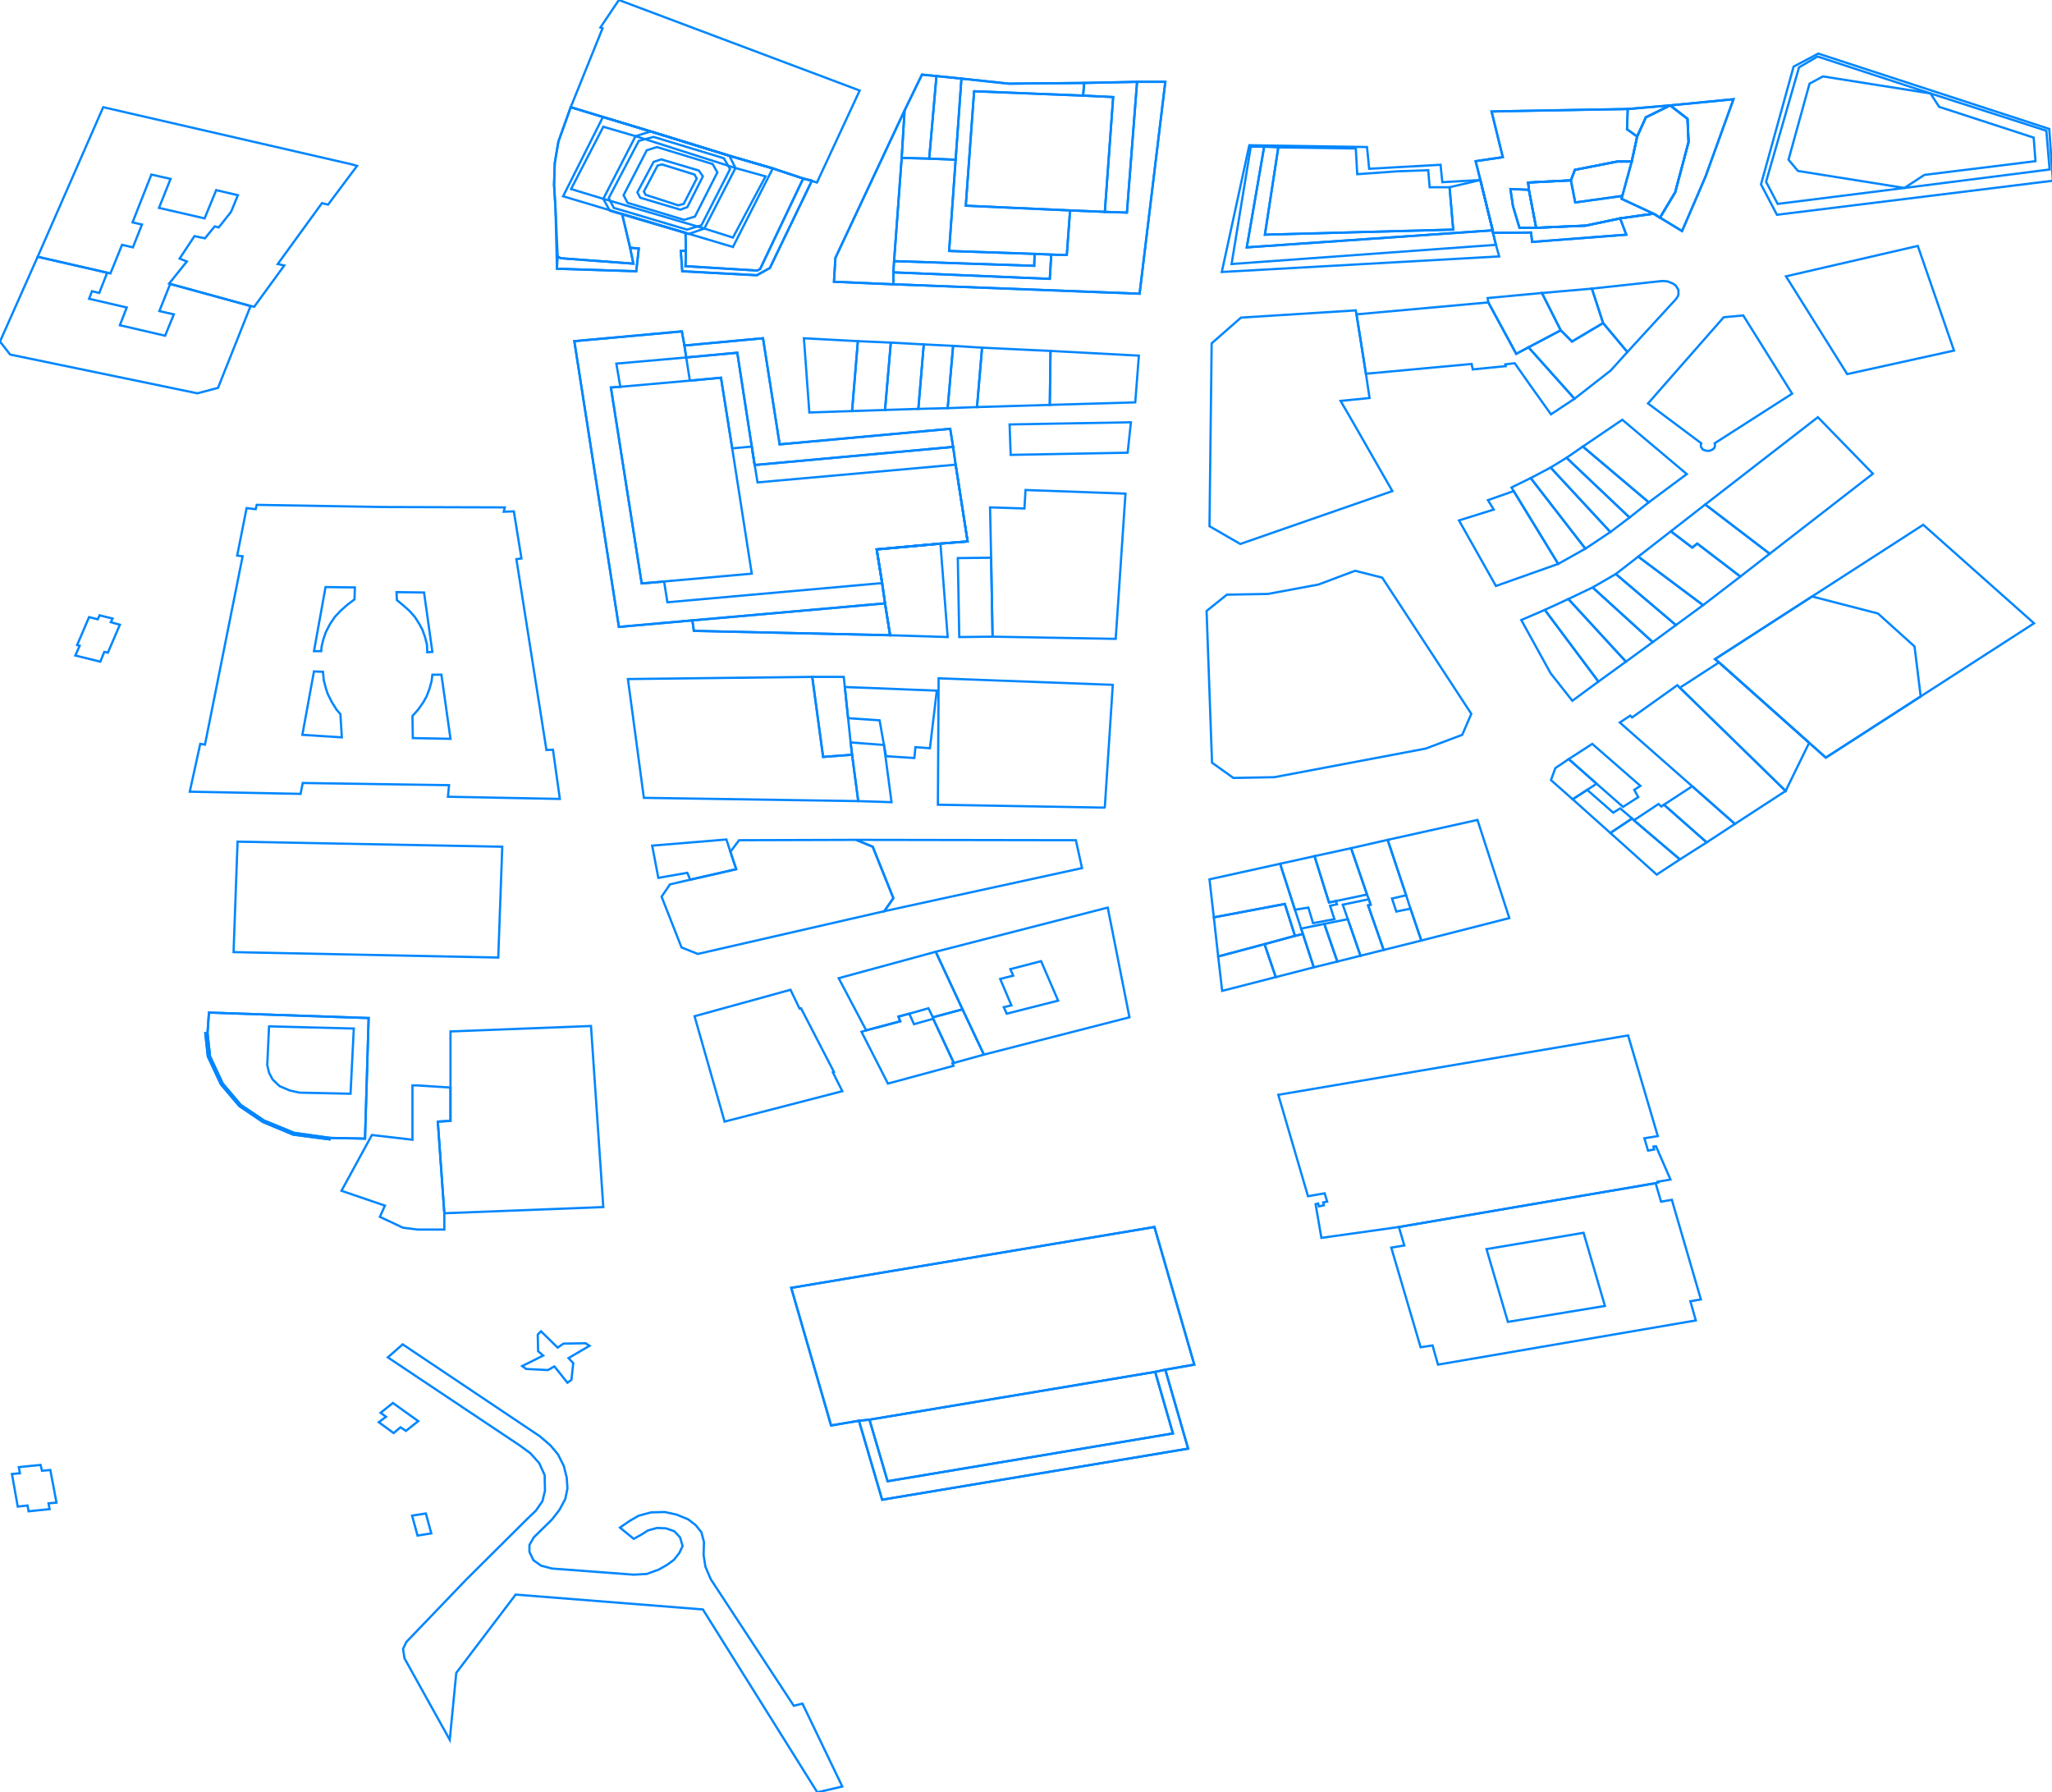 <?xml version="1.0" encoding="iso-8859-1" standalone="no"?>
<!DOCTYPE svg PUBLIC "-//W3C//DTD SVG 1.0//EN" "http://www.w3.org/TR/2001/REC-SVG-20010904/DTD/svg10.dtd">
<svg xmlns="http://www.w3.org/2000/svg" width="916" height="800">
<path style="fill:rgb(255, 0, 0);fill-opacity:0;fill-rule:evenodd;stroke:rgb(0, 134, 255);stroke-width:1;" d="M 84.704, 353.364 L 89.392, 332.027 L 91.493, 332.35 L 108.305, 248.293 L 105.88, 247.969 L 110.083, 226.793 L 114.124, 227.278 L 114.609, 225.338 L 171.509, 226.308 L 225.338, 226.47 L 224.854, 228.41 L 229.38, 228.248 L 232.774, 249.262 L 230.511, 249.586 L 243.928, 334.775 L 246.838, 334.613 L 249.909, 356.597 L 199.96, 355.627 L 200.445, 350.455 L 135.138, 349.485 L 134.169, 354.334 L 84.704, 353.364 z M 177.005, 264.296 L 177.167, 267.852 L 179.915, 270.115 L 182.825, 272.702 L 185.25, 275.45 L 187.189, 278.521 L 188.644, 281.269 L 189.776, 284.502 L 190.584, 287.735 L 190.746, 291.13 L 193.009, 290.968 L 189.291, 264.457 L 177.005, 264.296 z M 140.15, 290.645 L 143.383, 290.645 L 143.544, 288.705 L 144.352, 285.31 L 145.484, 282.077 L 147.424, 278.359 L 149.525, 275.288 L 152.112, 272.54 L 155.021, 269.954 L 158.254, 267.529 L 158.416, 262.194 L 145.322, 262.033 L 140.15, 290.645 z M 184.118, 319.58 L 184.28, 329.44 L 201.091, 329.764 L 197.05, 301.152 L 193.009, 301.152 L 192.685, 303.9 L 191.715, 307.456 L 190.422, 310.851 L 188.967, 313.437 L 186.704, 316.67 L 184.118, 319.58 z M 134.977, 327.985 L 152.596, 329.117 L 151.95, 318.771 L 150.172, 316.67 L 148.07, 313.275 L 146.292, 309.719 L 145.484, 307.294 L 144.514, 303.576 L 144.191, 299.859 L 140.15, 299.697 L 134.977, 327.985 z "/>
<path style="fill:rgb(0, 255, 0);fill-opacity:0;fill-rule:evenodd;stroke:rgb(0, 134, 255);stroke-width:1;" d="M 256.375, 152.273 L 304.385, 147.909 L 305.516, 154.213 L 340.594, 150.98 L 348.03, 198.343 L 424.166, 191.392 L 425.46, 199.475 L 426.591, 207.395 L 431.926, 241.665 L 419.802, 242.635 L 391.352, 245.221 L 393.777, 260.255 L 395.07, 269.307 L 397.333, 283.532 L 309.719, 281.592 L 309.073, 276.904 L 276.258, 279.814 L 256.375, 152.273 z "/>
<path style="fill:rgb(0, 0, 255);fill-opacity:0;fill-rule:evenodd;stroke:rgb(0, 134, 255);stroke-width:1;" d="M 353.203, 574.823 L 515.336, 547.666 L 533.118, 609.093 L 520.186, 611.356 L 530.37, 646.595 L 393.777, 669.388 L 383.431, 634.148 L 370.984, 636.25 L 353.203, 574.823 z "/>
<path style="fill:rgb(255, 255, 0);fill-opacity:0;fill-rule:evenodd;stroke:rgb(0, 134, 255);stroke-width:1;" d="M 256.375, 152.273 L 304.385, 147.909 L 305.516, 154.213 L 306.325, 159.547 L 329.117, 157.446 L 335.583, 199.313 L 336.876, 207.557 L 425.46, 199.475 L 426.591, 207.395 L 431.926, 241.665 L 419.802, 242.635 L 391.352, 245.221 L 393.777, 260.255 L 395.07, 269.307 L 309.073, 276.904 L 276.258, 279.814 L 256.375, 152.273 z "/>
<path style="fill:rgb(255, 0, 0);fill-opacity:0;fill-rule:evenodd;stroke:rgb(0, 134, 255);stroke-width:1;" d="M 570.62, 488.664 L 726.773, 462.154 L 740.028, 507.092 L 734.047, 508.062 L 735.664, 513.558 L 738.412, 513.073 L 738.089, 511.78 L 739.22, 511.619 L 745.686, 526.49 L 740.028, 527.46 L 740.19, 527.783 L 739.058, 528.107 L 624.449, 547.666 L 589.857, 552.516 L 587.27, 537.482 L 588.402, 537.159 L 588.725, 538.452 L 590.988, 537.967 L 590.665, 536.674 L 592.443, 536.351 L 591.311, 532.633 L 583.876, 533.926 L 570.62, 488.664 z "/>
<path style="fill:rgb(0, 255, 0);fill-opacity:0;fill-rule:evenodd;stroke:rgb(0, 134, 255);stroke-width:1;" d="M 353.203, 574.823 L 515.336, 547.666 L 533.118, 609.093 L 520.186, 611.356 L 515.66, 612.326 L 388.119, 633.663 L 383.431, 634.148 L 370.984, 636.25 L 353.203, 574.823 z "/>
<path style="fill:rgb(0, 0, 255);fill-opacity:0;fill-rule:evenodd;stroke:rgb(0, 134, 255);stroke-width:1;" d="M 272.702, 172.964 L 276.904, 172.641 L 275.126, 162.295 L 306.325, 159.547 L 307.941, 169.893 L 321.843, 168.6 L 326.854, 200.121 L 335.583, 199.313 L 336.876, 207.557 L 338.169, 215.316 L 426.591, 207.395 L 431.926, 241.665 L 419.802, 242.635 L 391.352, 245.221 L 393.777, 260.255 L 297.919, 268.822 L 296.464, 259.608 L 286.442, 260.416 L 272.702, 172.964 z "/>
<path style="fill:rgb(255, 255, 0);fill-opacity:0;fill-rule:evenodd;stroke:rgb(0, 134, 255);stroke-width:1;" d="M 538.614, 272.702 L 547.666, 265.427 L 565.933, 265.104 L 588.563, 260.901 L 604.89, 254.759 L 617.014, 257.83 L 656.779, 318.61 L 652.738, 327.985 L 636.411, 334.128 L 568.842, 346.898 L 550.576, 347.222 L 541.039, 340.432 L 538.614, 272.702 z "/>
<path style="fill:rgb(255, 0, 0);fill-opacity:0;fill-rule:evenodd;stroke:rgb(0, 134, 255);stroke-width:1;" d="M 621.055, 556.88 L 626.874, 555.91 L 624.449, 547.666 L 739.058, 528.107 L 741.483, 536.351 L 746.333, 535.543 L 747.141, 538.452 L 759.264, 579.996 L 754.577, 580.804 L 757.001, 589.372 L 641.907, 609.093 L 639.483, 600.525 L 634.148, 601.334 L 621.055, 556.88 z "/>
<path style="fill:rgb(0, 255, 0);fill-opacity:0;fill-rule:evenodd;stroke:rgb(0, 134, 255);stroke-width:1;" d="M 765.569, 294.201 L 808.891, 266.236 L 858.517, 234.229 L 907.981, 278.198 L 857.385, 310.851 L 815.033, 338.169 L 807.597, 331.542 L 767.347, 295.656 L 765.569, 294.201 z "/>
<path style="fill:rgb(0, 0, 255);fill-opacity:0;fill-rule:evenodd;stroke:rgb(0, 134, 255);stroke-width:1;" d="M 16.811, 114.609 L 46.07, 47.848 L 157.123, 73.389 L 159.386, 74.035 L 146.454, 91.332 L 143.706, 90.685 L 123.985, 117.842 L 126.894, 118.489 L 113.477, 136.917 L 111.861, 136.593 L 75.975, 126.733 L 75.49, 126.571 L 83.411, 116.71 L 80.178, 115.417 L 86.805, 105.395 L 91.493, 106.365 L 95.858, 101.031 L 97.636, 101.515 L 103.132, 94.565 L 106.203, 87.129 L 96.504, 84.866 L 91.332, 97.474 L 70.964, 92.786 L 76.137, 79.855 L 67.569, 77.915 L 59.163, 99.252 L 63.366, 100.222 L 59.325, 110.406 L 54.476, 109.275 L 49.303, 122.045 L 47.848, 121.722 L 16.811, 114.609 z "/>
<path style="fill:rgb(255, 255, 0);fill-opacity:0;fill-rule:evenodd;stroke:rgb(0, 134, 255);stroke-width:1;" d="M 539.907, 234.876 L 540.877, 153.243 L 553.97, 141.766 L 605.213, 138.533 L 605.536, 140.311 L 609.739, 166.822 L 611.356, 177.652 L 598.424, 178.945 L 603.597, 187.836 L 621.54, 219.196 L 553.647, 242.797 L 539.907, 234.876 z "/>
<path style="fill:rgb(255, 0, 0);fill-opacity:0;fill-rule:evenodd;stroke:rgb(0, 134, 255);stroke-width:1;" d="M 104.263, 424.975 L 106.042, 375.672 L 224.207, 377.935 L 222.429, 427.076 L 222.429, 427.399 L 104.263, 424.975 z "/>
<path style="fill:rgb(0, 255, 0);fill-opacity:0;fill-rule:evenodd;stroke:rgb(0, 134, 255);stroke-width:1;" d="M 173.126, 605.86 L 179.753, 600.04 L 241.018, 641.099 L 245.706, 645.14 L 249.101, 649.182 L 251.687, 654.354 L 252.98, 659.527 L 253.304, 664.377 L 252.334, 669.064 L 249.747, 673.914 L 246.353, 678.278 L 238.27, 686.199 L 236.331, 689.594 L 236.331, 692.665 L 238.109, 696.383 L 241.503, 698.808 L 246.353, 700.101 L 282.885, 702.849 L 288.705, 702.526 L 294.039, 700.586 L 297.757, 698.485 L 300.828, 696.221 L 303.253, 693.15 L 304.708, 690.079 L 303.576, 686.199 L 300.99, 683.451 L 297.272, 682.158 L 293.231, 681.996 L 289.19, 683.128 L 286.442, 684.906 L 282.885, 686.846 L 276.743, 681.835 L 280.946, 678.925 L 285.149, 676.5 L 290.645, 675.045 L 296.787, 674.884 L 301.96, 676.015 L 307.133, 678.117 L 310.527, 680.703 L 313.114, 683.936 L 314.245, 688.301 L 314.084, 694.12 L 314.892, 699.293 L 317.317, 704.95 L 354.334, 761.366 L 358.214, 760.396 L 375.995, 797.414 L 364.841, 800 L 313.76, 718.367 L 230.188, 711.74 L 203.678, 746.656 L 200.768, 776.561 L 180.562, 740.19 L 179.915, 735.987 L 181.37, 732.916 L 208.042, 705.112 L 235.199, 678.117 L 239.24, 674.237 L 242.15, 670.034 L 243.281, 665.347 L 243.12, 658.396 L 240.695, 653.061 L 236.816, 648.697 L 231.966, 645.14 L 173.126, 605.86 z "/>
<path style="fill:rgb(0, 0, 255);fill-opacity:0;fill-rule:evenodd;stroke:rgb(0, 134, 255);stroke-width:1;" d="M 247.323, 82.441 L 247.646, 72.742 L 249.262, 63.205 L 254.759, 47.848 L 269.145, 52.213 L 290.483, 58.678 L 325.561, 69.509 L 344.959, 75.167 L 358.537, 79.693 L 362.417, 80.663 L 343.665, 119.62 L 337.846, 122.853 L 304.546, 121.075 L 303.9, 112.023 L 306.163, 111.861 L 306.001, 103.94 L 277.713, 95.534 L 281.269, 110.568 L 285.149, 110.891 L 284.017, 121.075 L 248.616, 119.943 L 247.969, 93.11 L 247.323, 82.441 z "/>
<path style="fill:rgb(255, 255, 0);fill-opacity:0;fill-rule:evenodd;stroke:rgb(0, 134, 255);stroke-width:1;" d="M 195.433, 500.626 L 201.091, 500.303 L 201.091, 485.431 L 201.091, 460.376 L 263.811, 457.951 L 266.882, 503.051 L 269.307, 538.776 L 198.343, 541.524 L 195.433, 500.626 z "/>
<path style="fill:rgb(255, 0, 0);fill-opacity:0;fill-rule:evenodd;stroke:rgb(0, 134, 255);stroke-width:1;" d="M 658.719, 71.934 L 670.843, 70.156 L 665.831, 49.788 L 671.812, 49.626 L 726.611, 48.656 L 745.524, 47.04 L 773.813, 44.292 L 761.366, 78.723 L 756.516, 90.038 L 750.859, 103.132 L 740.998, 97.151 L 738.089, 95.373 L 723.217, 97.474 L 725.965, 104.748 L 683.936, 107.981 L 683.451, 103.779 L 666.478, 103.94 L 666.316, 102.809 L 660.82, 80.34 L 658.719, 71.934 z "/>
<path style="fill:rgb(0, 255, 0);fill-opacity:0;fill-rule:evenodd;stroke:rgb(0, 134, 255);stroke-width:1;" d="M 545.403, 121.398 L 557.688, 64.821 L 610.224, 65.629 L 611.194, 75.328 L 643.039, 73.55 L 643.847, 81.309 L 660.82, 80.34 L 666.316, 102.809 L 666.478, 103.94 L 667.771, 109.275 L 669.226, 114.447 L 545.403, 121.398 z "/>
<path style="fill:rgb(0, 0, 255);fill-opacity:0;fill-rule:evenodd;stroke:rgb(0, 134, 255);stroke-width:1;" d="M 247.323, 82.441 L 247.646, 72.742 L 249.262, 63.205 L 254.759, 47.848 L 269.145, 52.213 L 290.483, 58.678 L 325.561, 69.509 L 344.959, 75.167 L 358.537, 79.693 L 339.301, 120.105 L 338.008, 120.752 L 306.001, 118.812 L 306.163, 111.861 L 306.001, 103.94 L 277.713, 95.534 L 281.269, 110.568 L 282.724, 117.68 L 250.232, 115.256 L 248.939, 114.447 L 247.969, 93.11 L 247.323, 82.441 z "/>
<path style="fill:rgb(255, 255, 0);fill-opacity:0;fill-rule:evenodd;stroke:rgb(0, 134, 255);stroke-width:1;" d="M 280.299, 303.092 L 362.578, 302.122 L 367.428, 337.846 L 380.36, 336.876 L 383.108, 357.567 L 287.412, 356.112 L 280.299, 303.092 z "/>
<path style="fill:rgb(255, 0, 0);fill-opacity:0;fill-rule:evenodd;stroke:rgb(0, 134, 255);stroke-width:1;" d="M 272.702, 172.964 L 276.904, 172.641 L 307.941, 169.893 L 321.843, 168.6 L 326.854, 200.121 L 335.583, 256.052 L 286.442, 260.416 L 272.702, 172.964 z "/>
<path style="fill:rgb(0, 255, 0);fill-opacity:0;fill-rule:evenodd;stroke:rgb(0, 134, 255);stroke-width:1;" d="M 418.67, 359.184 L 418.994, 302.768 L 496.747, 305.678 L 493.191, 360.154 L 493.029, 360.477 L 418.67, 359.184 z "/>
<path style="fill:rgb(0, 0, 255);fill-opacity:0;fill-rule:evenodd;stroke:rgb(0, 134, 255);stroke-width:1;" d="M 765.569, 294.201 L 808.891, 266.236 L 838.311, 273.833 L 854.637, 288.543 L 857.385, 310.851 L 815.033, 338.169 L 807.597, 331.542 L 767.347, 295.656 L 765.569, 294.201 z "/>
<path style="fill:rgb(255, 255, 0);fill-opacity:0;fill-rule:evenodd;stroke:rgb(0, 134, 255);stroke-width:1;" d="M 0, 152.435 L 16.811, 114.609 L 47.848, 121.722 L 44.292, 130.774 L 41.059, 129.966 L 39.766, 133.36 L 56.577, 137.24 L 53.506, 145.161 L 73.712, 149.848 L 77.591, 140.311 L 71.126, 138.856 L 75.975, 126.733 L 111.861, 136.593 L 97.313, 173.126 L 88.099, 175.551 L 4.526, 158.254 L 0, 152.435 z "/>
<path style="fill:rgb(255, 0, 0);fill-opacity:0;fill-rule:evenodd;stroke:rgb(0, 134, 255);stroke-width:1;" d="M 388.119, 633.663 L 515.66, 612.326 L 523.581, 639.806 L 396.201, 661.144 L 388.119, 633.663 z "/>
<path style="fill:rgb(0, 255, 0);fill-opacity:0;fill-rule:evenodd;stroke:rgb(0, 134, 255);stroke-width:1;" d="M 441.948, 226.47 L 457.305, 226.955 L 457.789, 218.711 L 502.405, 220.327 L 498.04, 285.149 L 443.079, 284.179 L 442.433, 248.939 L 441.948, 226.47 z "/>
<path style="fill:rgb(0, 0, 255);fill-opacity:0;fill-rule:evenodd;stroke:rgb(0, 134, 255);stroke-width:1;" d="M 295.332, 400.242 L 299.05, 394.746 L 308.103, 392.645 L 328.632, 387.957 L 326.046, 380.198 L 329.925, 375.025 L 382.138, 374.864 L 389.574, 377.935 L 398.788, 400.889 L 394.746, 406.708 L 311.497, 425.783 L 304.223, 422.873 L 295.332, 400.242 z "/>
<path style="fill:rgb(255, 255, 0);fill-opacity:0;fill-rule:evenodd;stroke:rgb(0, 134, 255);stroke-width:1;" d="M 91.655, 461.184 L 92.625, 461.184 L 93.271, 451.97 L 164.558, 454.395 L 162.942, 508.224 L 147.262, 507.901 L 147.1, 508.547 L 130.936, 506.446 L 117.357, 500.788 L 106.85, 493.675 L 98.606, 483.977 L 92.786, 471.53 L 91.655, 461.184 z "/>
<path style="fill:rgb(255, 0, 0);fill-opacity:0;fill-rule:evenodd;stroke:rgb(0, 134, 255);stroke-width:1;" d="M 92.625, 461.184 L 93.271, 451.97 L 164.558, 454.395 L 162.942, 508.224 L 147.262, 507.901 L 131.259, 505.638 L 117.842, 500.141 L 107.496, 493.191 L 99.414, 483.653 L 93.756, 471.53 L 92.625, 461.184 z "/>
<path style="fill:rgb(0, 255, 0);fill-opacity:0;fill-rule:evenodd;stroke:rgb(0, 134, 255);stroke-width:1;" d="M 417.701, 424.813 L 494.484, 405.092 L 504.183, 454.072 L 439.2, 470.721 L 429.663, 450.515 L 417.701, 424.813 z M 446.474, 436.937 L 451.485, 448.737 L 448.091, 449.545 L 449.384, 452.455 L 472.338, 446.636 L 464.74, 429.016 L 451, 432.572 L 452.293, 435.482 L 446.474, 436.937 z "/>
<path style="fill:rgb(0, 0, 255);fill-opacity:0;fill-rule:evenodd;stroke:rgb(0, 134, 255);stroke-width:1;" d="M 431.117, 91.817 L 434.835, 40.736 L 483.492, 42.675 L 496.908, 43.322 L 493.191, 94.565 L 477.672, 93.918 L 431.117, 91.817 z "/>
<path style="fill:rgb(255, 255, 0);fill-opacity:0;fill-rule:evenodd;stroke:rgb(0, 134, 255);stroke-width:1;" d="M 251.364, 87.614 L 269.145, 52.213 L 290.483, 58.678 L 325.561, 69.509 L 344.959, 75.167 L 327.177, 110.244 L 251.364, 87.614 z "/>
<path style="fill:rgb(255, 0, 0);fill-opacity:0;fill-rule:evenodd;stroke:rgb(0, 134, 255);stroke-width:1;" d="M 797.252, 123.338 L 856.092, 109.76 L 872.257, 156.476 L 824.571, 166.983 L 797.252, 123.338 z "/>
<path style="fill:rgb(0, 255, 0);fill-opacity:0;fill-rule:evenodd;stroke:rgb(0, 134, 255);stroke-width:1;" d="M 564.639, 104.748 L 570.62, 65.791 L 605.213, 66.276 L 605.86, 77.753 L 623.803, 76.46 L 637.543, 75.975 L 638.19, 83.572 L 647.08, 83.572 L 648.697, 102.485 L 564.639, 104.748 z "/>
<path style="fill:rgb(0, 0, 255);fill-opacity:0;fill-rule:evenodd;stroke:rgb(0, 134, 255);stroke-width:1;" d="M 310.042, 453.587 L 352.879, 441.786 L 356.921, 450.192 L 357.567, 450.03 L 372.277, 478.481 L 371.792, 478.642 L 375.995, 487.048 L 323.459, 500.626 L 310.042, 453.587 z "/>
<path style="fill:rgb(255, 255, 0);fill-opacity:0;fill-rule:evenodd;stroke:rgb(0, 134, 255);stroke-width:1;" d="M 658.719, 71.934 L 670.843, 70.156 L 665.831, 49.788 L 671.812, 49.626 L 726.611, 48.656 L 726.288, 57.709 L 730.814, 60.942 L 728.39, 72.095 L 721.924, 72.095 L 703.011, 75.813 L 701.233, 80.501 L 682.158, 81.471 L 682.481, 84.704 L 674.237, 84.381 L 675.369, 91.978 L 678.278, 101.677 L 685.714, 101.677 L 707.86, 100.707 L 723.217, 97.474 L 725.965, 104.748 L 683.936, 107.981 L 683.451, 103.779 L 666.478, 103.94 L 666.316, 102.809 L 660.82, 80.34 L 658.719, 71.934 z "/>
<path style="fill:rgb(255, 0, 0);fill-opacity:0;fill-rule:evenodd;stroke:rgb(0, 134, 255);stroke-width:1;" d="M 254.92, 84.381 L 269.307, 56.577 L 283.694, 60.78 L 328.309, 75.005 L 341.726, 78.723 L 327.177, 106.042 L 314.407, 102 L 269.307, 88.745 L 254.92, 84.381 z "/>
<path style="fill:rgb(0, 255, 0);fill-opacity:0;fill-rule:evenodd;stroke:rgb(0, 134, 255);stroke-width:1;" d="M 761.204, 225.177 L 811.477, 186.219 L 836.048, 211.437 L 789.978, 247.161 L 761.204, 225.177 z "/>
<path style="fill:rgb(0, 0, 255);fill-opacity:0;fill-rule:evenodd;stroke:rgb(0, 134, 255);stroke-width:1;" d="M 605.536, 140.311 L 664.377, 134.977 L 676.824, 157.931 L 682.32, 155.021 L 702.849, 177.975 L 692.342, 184.926 L 682.643, 171.348 L 676.177, 162.134 L 671.974, 162.619 L 672.136, 163.427 L 657.426, 164.882 L 656.941, 162.457 L 609.739, 166.822 L 605.536, 140.311 z "/>
<path style="fill:rgb(255, 255, 0);fill-opacity:0;fill-rule:evenodd;stroke:rgb(0, 134, 255);stroke-width:1;" d="M 735.664, 180.077 L 769.448, 141.604 L 778.177, 140.796 L 800, 175.712 L 765.407, 197.858 L 765.569, 198.666 L 765.407, 199.636 L 765.084, 200.121 L 764.276, 200.768 L 762.982, 201.253 L 762.497, 201.253 L 761.204, 201.091 L 760.073, 200.606 L 759.426, 199.636 L 759.264, 199.313 L 759.264, 198.343 L 759.426, 197.858 L 735.664, 180.077 z "/>
<path style="fill:rgb(255, 0, 0);fill-opacity:0;fill-rule:evenodd;stroke:rgb(0, 134, 255);stroke-width:1;" d="M 682.158, 81.471 L 701.233, 80.501 L 703.011, 75.813 L 721.924, 72.095 L 728.39, 72.095 L 730.814, 60.942 L 734.694, 52.374 L 745.524, 47.04 L 753.283, 53.021 L 753.768, 63.366 L 747.787, 85.835 L 740.998, 97.151 L 738.089, 95.373 L 723.217, 97.474 L 707.86, 100.707 L 685.714, 101.677 L 682.481, 84.704 L 682.158, 81.471 z "/>
<path style="fill:rgb(0, 255, 0);fill-opacity:0;fill-rule:evenodd;stroke:rgb(0, 134, 255);stroke-width:1;" d="M 382.138, 374.864 L 480.259, 375.025 L 483.007, 387.472 L 394.746, 406.708 L 398.788, 400.889 L 389.574, 377.935 L 382.138, 374.864 z "/>
<path style="fill:rgb(0, 0, 255);fill-opacity:0;fill-rule:evenodd;stroke:rgb(0, 134, 255);stroke-width:1;" d="M 619.438, 374.864 L 659.527, 365.973 L 673.752, 409.78 L 634.472, 419.802 L 629.622, 405.577 L 627.682, 399.596 L 619.438, 374.864 z "/>
<path style="fill:rgb(255, 255, 0);fill-opacity:0;fill-rule:evenodd;stroke:rgb(0, 134, 255);stroke-width:1;" d="M 723.055, 322.489 L 727.743, 319.418 L 728.551, 320.226 L 748.757, 305.84 L 749.889, 306.971 L 797.09, 353.041 L 774.459, 367.751 L 755.385, 350.94 L 723.055, 322.489 z "/>
<path style="fill:rgb(255, 0, 0);fill-opacity:0;fill-rule:evenodd;stroke:rgb(0, 134, 255);stroke-width:1;" d="M 269.307, 88.745 L 283.694, 60.78 L 290.483, 58.678 L 325.561, 69.509 L 328.309, 75.005 L 314.407, 102 L 307.456, 104.425 L 272.217, 94.08 L 269.307, 88.745 z "/>
<path style="fill:rgb(0, 255, 0);fill-opacity:0;fill-rule:evenodd;stroke:rgb(0, 134, 255);stroke-width:1;" d="M 152.435, 531.501 L 166.013, 506.607 L 184.118, 508.709 L 184.118, 484.462 L 186.219, 484.462 L 201.091, 485.431 L 201.091, 500.303 L 195.433, 500.626 L 198.343, 541.524 L 198.343, 548.798 L 186.381, 548.798 L 179.915, 547.989 L 169.57, 543.14 L 171.833, 538.129 L 152.435, 531.501 z "/>
<path style="fill:rgb(0, 0, 255);fill-opacity:0;fill-rule:evenodd;stroke:rgb(0, 134, 255);stroke-width:1;" d="M 271.732, 88.422 L 285.149, 62.881 L 291.776, 61.103 L 323.136, 70.641 L 325.884, 75.49 L 313.114, 100.546 L 306.648, 102.485 L 273.995, 92.786 L 271.732, 88.422 z "/>
<path style="fill:rgb(255, 255, 0);fill-opacity:0;fill-rule:evenodd;stroke:rgb(0, 134, 255);stroke-width:1;" d="M 663.568, 557.527 L 706.89, 550.253 L 716.428, 582.906 L 673.106, 590.018 L 663.568, 557.527 z "/>
<path style="fill:rgb(255, 0, 0);fill-opacity:0;fill-rule:evenodd;stroke:rgb(0, 134, 255);stroke-width:1;" d="M 305.516, 154.213 L 340.594, 150.98 L 348.03, 198.343 L 424.166, 191.392 L 425.46, 199.475 L 336.876, 207.557 L 335.583, 199.313 L 329.117, 157.446 L 306.325, 159.547 L 305.516, 154.213 z "/>
<path style="fill:rgb(0, 255, 0);fill-opacity:0;fill-rule:evenodd;stroke:rgb(0, 134, 255);stroke-width:1;" d="M 383.431, 634.148 L 388.119, 633.663 L 396.201, 661.144 L 523.581, 639.806 L 515.66, 612.326 L 520.186, 611.356 L 530.37, 646.595 L 393.777, 669.388 L 383.431, 634.148 z "/>
<path style="fill:rgb(0, 0, 255);fill-opacity:0;fill-rule:evenodd;stroke:rgb(0, 134, 255);stroke-width:1;" d="M 399.111, 116.549 L 402.506, 70.479 L 414.791, 70.802 L 426.591, 71.287 L 423.682, 112.023 L 461.831, 113.316 L 461.669, 118.65 L 399.111, 116.549 z "/>
<path style="fill:rgb(255, 255, 0);fill-opacity:0;fill-rule:evenodd;stroke:rgb(0, 134, 255);stroke-width:1;" d="M 749.889, 306.971 L 767.347, 295.656 L 807.597, 331.542 L 797.09, 353.041 L 749.889, 306.971 z "/>
<path style="fill:rgb(255, 0, 0);fill-opacity:0;fill-rule:evenodd;stroke:rgb(0, 134, 255);stroke-width:1;" d="M 372.277, 125.763 L 372.924, 115.094 L 403.799, 49.303 L 402.506, 70.479 L 399.111, 116.549 L 398.788, 121.56 L 398.788, 126.894 L 372.277, 125.763 z "/>
<path style="fill:rgb(0, 255, 0);fill-opacity:0;fill-rule:evenodd;stroke:rgb(0, 134, 255);stroke-width:1;" d="M 374.379, 436.613 L 417.701, 424.813 L 429.663, 450.515 L 416.407, 454.072 L 414.468, 450.03 L 405.9, 452.455 L 401.051, 453.748 L 401.859, 455.85 L 386.664, 459.891 L 374.379, 436.613 z "/>
<path style="fill:rgb(0, 0, 255);fill-opacity:0;fill-rule:evenodd;stroke:rgb(0, 134, 255);stroke-width:1;" d="M 391.352, 245.221 L 419.802, 242.635 L 423.035, 284.34 L 397.333, 283.532 L 395.07, 269.307 L 393.777, 260.255 L 391.352, 245.221 z "/>
<path style="fill:rgb(255, 255, 0);fill-opacity:0;fill-rule:evenodd;stroke:rgb(0, 134, 255);stroke-width:1;" d="M 119.297, 475.409 L 120.105, 458.113 L 157.931, 459.083 L 156.476, 488.179 L 133.684, 487.694 L 129.319, 486.725 L 124.793, 484.785 L 121.722, 481.875 L 120.105, 478.804 L 119.297, 475.409 z "/>
<path style="fill:rgb(255, 0, 0);fill-opacity:0;fill-rule:evenodd;stroke:rgb(0, 134, 255);stroke-width:1;" d="M 549.768, 117.842 L 558.335, 65.468 L 564.316, 65.468 L 556.557, 110.406 L 666.316, 102.809 L 666.478, 103.94 L 667.771, 109.275 L 549.768, 117.842 z "/>
<path style="fill:rgb(0, 255, 0);fill-opacity:0;fill-rule:evenodd;stroke:rgb(0, 134, 255);stroke-width:1;" d="M 651.283, 232.289 L 666.801, 227.44 L 664.215, 223.237 L 675.692, 219.196 L 695.575, 251.687 L 667.771, 261.548 L 651.283, 232.289 z "/>
<path style="fill:rgb(0, 0, 255);fill-opacity:0;fill-rule:evenodd;stroke:rgb(0, 134, 255);stroke-width:1;" d="M 723.863, 88.745 L 724.187, 87.452 L 728.39, 72.095 L 730.814, 60.942 L 734.694, 52.374 L 745.524, 47.04 L 753.283, 53.021 L 753.768, 63.366 L 747.787, 85.835 L 740.998, 97.151 L 738.089, 95.373 L 723.863, 88.745 z "/>
<path style="fill:rgb(255, 255, 0);fill-opacity:0;fill-rule:evenodd;stroke:rgb(0, 134, 255);stroke-width:1;" d="M 556.557, 110.406 L 564.316, 65.468 L 570.62, 65.791 L 564.639, 104.748 L 648.697, 102.485 L 647.08, 83.572 L 660.82, 80.34 L 666.316, 102.809 L 556.557, 110.406 z "/>
<path style="fill:rgb(255, 0, 0);fill-opacity:0;fill-rule:evenodd;stroke:rgb(0, 134, 255);stroke-width:1;" d="M 278.359, 87.129 L 288.705, 67.084 L 293.231, 65.629 L 318.125, 73.227 L 320.226, 76.945 L 310.204, 96.666 L 305.355, 98.121 L 280.137, 90.523 L 278.359, 87.129 z "/>
<path style="fill:rgb(0, 255, 0);fill-opacity:0;fill-rule:evenodd;stroke:rgb(0, 134, 255);stroke-width:1;" d="M 377.127, 306.648 L 418.185, 308.264 L 415.114, 333.966 L 408.648, 333.482 L 408.163, 338.331 L 395.555, 337.523 L 394.585, 332.512 L 392.645, 321.519 L 378.582, 320.55 L 377.127, 306.648 z "/>
<path style="fill:rgb(0, 0, 255);fill-opacity:0;fill-rule:evenodd;stroke:rgb(0, 134, 255);stroke-width:1;" d="M 468.62, 180.723 L 468.943, 156.638 L 508.386, 158.739 L 506.769, 179.592 L 468.62, 180.723 z "/>
<path style="fill:rgb(255, 255, 0);fill-opacity:0;fill-rule:evenodd;stroke:rgb(0, 134, 255);stroke-width:1;" d="M 309.073, 276.904 L 395.07, 269.307 L 397.333, 283.532 L 309.719, 281.592 L 309.073, 276.904 z "/>
<path style="fill:rgb(255, 0, 0);fill-opacity:0;fill-rule:evenodd;stroke:rgb(0, 134, 255);stroke-width:1;" d="M 436.129, 181.693 L 438.392, 155.183 L 468.943, 156.638 L 468.62, 180.723 L 436.129, 181.693 z "/>
<path style="fill:rgb(0, 255, 0);fill-opacity:0;fill-rule:evenodd;stroke:rgb(0, 134, 255);stroke-width:1;" d="M 384.563, 460.537 L 386.664, 459.891 L 401.859, 455.85 L 401.051, 453.748 L 405.9, 452.455 L 408.002, 457.143 L 416.569, 454.718 L 425.783, 474.439 L 425.136, 474.601 L 425.621, 475.732 L 396.363, 483.653 L 384.563, 460.537 z "/>
<path style="fill:rgb(0, 0, 255);fill-opacity:0;fill-rule:evenodd;stroke:rgb(0, 134, 255);stroke-width:1;" d="M 706.567, 199.313 L 724.187, 187.351 L 752.96, 211.598 L 735.987, 224.207 L 706.567, 199.313 z "/>
<path style="fill:rgb(255, 255, 0);fill-opacity:0;fill-rule:evenodd;stroke:rgb(0, 134, 255);stroke-width:1;" d="M 682.32, 155.021 L 696.706, 147.424 L 701.718, 152.435 L 715.619, 144.191 L 726.45, 157.123 L 719.014, 165.367 L 702.849, 177.975 L 682.32, 155.021 z "/>
<path style="fill:rgb(255, 0, 0);fill-opacity:0;fill-rule:evenodd;stroke:rgb(0, 134, 255);stroke-width:1;" d="M 603.112, 378.582 L 619.438, 374.864 L 627.682, 399.596 L 621.378, 401.051 L 623.318, 406.87 L 629.622, 405.577 L 634.472, 419.802 L 617.66, 424.005 L 610.709, 404.122 L 611.841, 403.799 L 611.033, 401.374 L 610.224, 399.273 L 603.112, 378.582 z "/>
<path style="fill:rgb(0, 255, 0);fill-opacity:0;fill-rule:evenodd;stroke:rgb(0, 134, 255);stroke-width:1;" d="M 740.998, 97.151 L 747.787, 85.835 L 753.768, 63.366 L 753.283, 53.021 L 745.524, 47.04 L 773.813, 44.292 L 761.366, 78.723 L 756.516, 90.038 L 750.859, 103.132 L 740.998, 97.151 z "/>
<path style="fill:rgb(0, 0, 255);fill-opacity:0;fill-rule:evenodd;stroke:rgb(0, 134, 255);stroke-width:1;" d="M 450.677, 189.452 L 504.829, 188.483 L 503.374, 202.061 L 494.807, 202.223 L 451.162, 203.031 L 450.677, 189.452 z "/>
<path style="fill:rgb(255, 255, 0);fill-opacity:0;fill-rule:evenodd;stroke:rgb(0, 134, 255);stroke-width:1;" d="M 710.608, 128.834 L 741.806, 125.439 L 742.615, 125.439 L 744.393, 125.601 L 746.009, 126.248 L 746.818, 126.571 L 748.111, 127.541 L 748.919, 128.834 L 749.242, 129.481 L 749.242, 130.127 L 749.242, 131.42 L 749.081, 132.067 L 748.272, 133.36 L 726.45, 157.123 L 715.619, 144.191 L 710.608, 128.834 z "/>
<path style="fill:rgb(255, 0, 0);fill-opacity:0;fill-rule:evenodd;stroke:rgb(0, 134, 255);stroke-width:1;" d="M 731.299, 248.454 L 745.848, 237.139 L 755.385, 244.413 L 757.648, 242.635 L 776.884, 257.345 L 760.234, 270.115 L 731.299, 248.454 z "/>
<path style="fill:rgb(0, 255, 0);fill-opacity:0;fill-rule:evenodd;stroke:rgb(0, 134, 255);stroke-width:1;" d="M 358.86, 150.98 L 382.946, 152.273 L 380.36, 183.471 L 361.285, 184.118 L 358.86, 150.98 z "/>
<path style="fill:rgb(0, 0, 255);fill-opacity:0;fill-rule:evenodd;stroke:rgb(0, 134, 255);stroke-width:1;" d="M 682.158, 81.471 L 701.233, 80.501 L 703.172, 90.362 L 724.187, 87.452 L 723.863, 88.745 L 738.089, 95.373 L 723.217, 97.474 L 707.86, 100.707 L 685.714, 101.677 L 682.481, 84.704 L 682.158, 81.471 z "/>
<path style="fill:rgb(255, 255, 0);fill-opacity:0;fill-rule:evenodd;stroke:rgb(0, 134, 255);stroke-width:1;" d="M 539.907, 392.483 L 571.429, 385.532 L 578.056, 406.062 L 580.804, 414.468 L 581.612, 416.892 L 578.056, 417.701 L 573.53, 403.475 L 541.847, 409.456 L 539.907, 392.483 z "/>
<path style="fill:rgb(255, 0, 0);fill-opacity:0;fill-rule:evenodd;stroke:rgb(0, 134, 255);stroke-width:1;" d="M 745.848, 237.139 L 761.204, 225.177 L 789.978, 247.161 L 776.884, 257.345 L 757.648, 242.635 L 755.385, 244.413 L 745.848, 237.139 z "/>
<path style="fill:rgb(0, 255, 0);fill-opacity:0;fill-rule:evenodd;stroke:rgb(0, 134, 255);stroke-width:1;" d="M 679.087, 276.743 L 689.594, 272.217 L 713.518, 304.223 L 701.879, 312.79 L 692.18, 300.505 L 679.087, 276.743 z "/>
<path style="fill:rgb(0, 0, 255);fill-opacity:0;fill-rule:evenodd;stroke:rgb(0, 134, 255);stroke-width:1;" d="M 541.847, 409.456 L 573.53, 403.475 L 578.056, 417.701 L 564.478, 421.418 L 543.787, 426.915 L 541.847, 409.456 z "/>
<path style="fill:rgb(255, 255, 0);fill-opacity:0;fill-rule:evenodd;stroke:rgb(0, 134, 255);stroke-width:1;" d="M 664.053, 133.037 L 688.301, 130.774 L 696.706, 147.424 L 682.32, 155.021 L 676.824, 157.931 L 664.377, 134.977 L 664.053, 133.037 z "/>
<path style="fill:rgb(255, 0, 0);fill-opacity:0;fill-rule:evenodd;stroke:rgb(0, 134, 255);stroke-width:1;" d="M 427.561, 249.101 L 442.433, 248.939 L 443.079, 284.179 L 428.208, 284.34 L 427.561, 249.101 z "/>
<path style="fill:rgb(0, 255, 0);fill-opacity:0;fill-rule:evenodd;stroke:rgb(0, 134, 255);stroke-width:1;" d="M 689.594, 272.217 L 700.101, 267.367 L 725.803, 295.332 L 713.518, 304.223 L 689.594, 272.217 z "/>
<path style="fill:rgb(0, 0, 255);fill-opacity:0;fill-rule:evenodd;stroke:rgb(0, 134, 255);stroke-width:1;" d="M 291.13, 377.45 L 324.268, 374.702 L 326.046, 380.198 L 328.632, 387.957 L 308.103, 392.645 L 306.809, 389.574 L 293.878, 391.837 L 291.13, 377.45 z "/>
<path style="fill:rgb(255, 255, 0);fill-opacity:0;fill-rule:evenodd;stroke:rgb(0, 134, 255);stroke-width:1;" d="M 721.277, 256.213 L 731.299, 248.454 L 760.234, 270.115 L 748.111, 279.006 L 721.277, 256.213 z "/>
<path style="fill:rgb(255, 0, 0);fill-opacity:0;fill-rule:evenodd;stroke:rgb(0, 134, 255);stroke-width:1;" d="M 362.578, 302.122 L 376.642, 302.122 L 377.127, 306.648 L 378.582, 320.55 L 379.713, 331.38 L 380.36, 336.876 L 367.428, 337.846 L 362.578, 302.122 z "/>
<path style="fill:rgb(0, 255, 0);fill-opacity:0;fill-rule:evenodd;stroke:rgb(0, 134, 255);stroke-width:1;" d="M 700.101, 267.367 L 710.932, 262.194 L 737.765, 286.603 L 725.803, 295.332 L 700.101, 267.367 z "/>
<path style="fill:rgb(0, 0, 255);fill-opacity:0;fill-rule:evenodd;stroke:rgb(0, 134, 255);stroke-width:1;" d="M 674.722, 217.579 L 683.29, 213.376 L 707.699, 244.898 L 695.575, 251.687 L 675.692, 219.196 L 674.722, 217.579 z "/>
<path style="fill:rgb(255, 255, 0);fill-opacity:0;fill-rule:evenodd;stroke:rgb(0, 134, 255);stroke-width:1;" d="M 683.29, 213.376 L 692.18, 208.689 L 718.852, 237.462 L 707.699, 244.898 L 683.29, 213.376 z "/>
<path style="fill:rgb(255, 0, 0);fill-opacity:0;fill-rule:evenodd;stroke:rgb(0, 134, 255);stroke-width:1;" d="M 380.36, 183.471 L 382.946, 152.273 L 397.656, 152.92 L 395.07, 182.986 L 380.36, 183.471 z "/>
<path style="fill:rgb(0, 255, 0);fill-opacity:0;fill-rule:evenodd;stroke:rgb(0, 134, 255);stroke-width:1;" d="M 395.07, 182.986 L 397.656, 152.92 L 412.366, 153.728 L 409.941, 182.502 L 395.07, 182.986 z "/>
<path style="fill:rgb(0, 0, 255);fill-opacity:0;fill-rule:evenodd;stroke:rgb(0, 134, 255);stroke-width:1;" d="M 284.502, 85.835 L 291.776, 72.257 L 295.171, 71.126 L 311.982, 76.137 L 313.76, 78.723 L 306.809, 92.463 L 303.738, 93.595 L 285.795, 88.26 L 284.502, 85.835 z "/>
<path style="fill:rgb(255, 255, 0);fill-opacity:0;fill-rule:evenodd;stroke:rgb(0, 134, 255);stroke-width:1;" d="M 710.932, 262.194 L 721.277, 256.213 L 748.111, 279.006 L 737.765, 286.603 L 710.932, 262.194 z "/>
<path style="fill:rgb(255, 0, 0);fill-opacity:0;fill-rule:evenodd;stroke:rgb(0, 134, 255);stroke-width:1;" d="M 571.429, 385.532 L 586.785, 382.138 L 593.251, 402.829 L 596.322, 402.182 L 596.807, 403.637 L 593.736, 404.284 L 595.676, 410.265 L 586.139, 412.043 L 584.037, 405.092 L 578.056, 406.062 L 571.429, 385.532 z "/>
<path style="fill:rgb(0, 255, 0);fill-opacity:0;fill-rule:evenodd;stroke:rgb(0, 134, 255);stroke-width:1;" d="M 398.788, 121.56 L 399.111, 116.549 L 461.669, 118.65 L 461.831, 113.316 L 469.267, 113.639 L 468.62, 124.47 L 398.788, 121.56 z "/>
<path style="fill:rgb(0, 0, 255);fill-opacity:0;fill-rule:evenodd;stroke:rgb(0, 134, 255);stroke-width:1;" d="M 688.301, 130.774 L 710.608, 128.834 L 715.619, 144.191 L 701.718, 152.435 L 696.706, 147.424 L 688.301, 130.774 z "/>
<path style="fill:rgb(255, 255, 0);fill-opacity:0;fill-rule:evenodd;stroke:rgb(0, 134, 255);stroke-width:1;" d="M 379.713, 331.38 L 394.585, 332.512 L 397.979, 358.052 L 383.108, 357.567 L 380.36, 336.876 L 379.713, 331.38 z "/>
<path style="fill:rgb(255, 0, 0);fill-opacity:0;fill-rule:evenodd;stroke:rgb(0, 134, 255);stroke-width:1;" d="M 700.263, 338.816 L 710.77, 332.027 L 732.269, 350.778 L 729.521, 352.556 L 731.299, 355.789 L 724.51, 360.154 L 712.71, 349.808 L 700.263, 338.816 z "/>
<path style="fill:rgb(0, 255, 0);fill-opacity:0;fill-rule:evenodd;stroke:rgb(0, 134, 255);stroke-width:1;" d="M 699.293, 204.324 L 706.567, 199.313 L 735.987, 224.207 L 727.42, 230.996 L 699.293, 204.324 z "/>
<path style="fill:rgb(0, 0, 255);fill-opacity:0;fill-rule:evenodd;stroke:rgb(0, 134, 255);stroke-width:1;" d="M 742.776, 359.184 L 755.385, 350.94 L 774.459, 367.751 L 761.851, 375.995 L 742.776, 359.184 z "/>
<path style="fill:rgb(255, 255, 0);fill-opacity:0;fill-rule:evenodd;stroke:rgb(0, 134, 255);stroke-width:1;" d="M 729.359, 366.135 L 740.352, 358.86 L 741.645, 359.992 L 742.776, 359.184 L 761.851, 375.995 L 749.889, 383.593 L 729.359, 366.135 z "/>
<path style="fill:rgb(255, 0, 0);fill-opacity:0;fill-rule:evenodd;stroke:rgb(0, 134, 255);stroke-width:1;" d="M 586.785, 382.138 L 603.112, 378.582 L 610.224, 399.273 L 596.322, 402.182 L 593.251, 402.829 L 586.785, 382.138 z "/>
<path style="fill:rgb(0, 255, 0);fill-opacity:0;fill-rule:evenodd;stroke:rgb(0, 134, 255);stroke-width:1;" d="M 409.941, 182.502 L 412.366, 153.728 L 425.46, 154.375 L 423.035, 182.178 L 409.941, 182.502 z "/>
<path style="fill:rgb(0, 0, 255);fill-opacity:0;fill-rule:evenodd;stroke:rgb(0, 134, 255);stroke-width:1;" d="M 692.18, 208.689 L 699.293, 204.324 L 727.42, 230.996 L 718.852, 237.462 L 692.18, 208.689 z "/>
<path style="fill:rgb(255, 255, 0);fill-opacity:0;fill-rule:evenodd;stroke:rgb(0, 134, 255);stroke-width:1;" d="M 701.233, 80.501 L 703.011, 75.813 L 721.924, 72.095 L 728.39, 72.095 L 724.187, 87.452 L 703.172, 90.362 L 701.233, 80.501 z "/>
<path style="fill:rgb(255, 0, 0);fill-opacity:0;fill-rule:evenodd;stroke:rgb(0, 134, 255);stroke-width:1;" d="M 423.035, 182.178 L 425.46, 154.375 L 438.392, 155.183 L 436.129, 181.693 L 423.035, 182.178 z "/>
<path style="fill:rgb(0, 255, 0);fill-opacity:0;fill-rule:evenodd;stroke:rgb(0, 134, 255);stroke-width:1;" d="M 543.787, 426.915 L 564.478, 421.418 L 569.489, 436.129 L 545.565, 442.271 L 543.787, 426.915 z "/>
<path style="fill:rgb(0, 0, 255);fill-opacity:0;fill-rule:evenodd;stroke:rgb(0, 134, 255);stroke-width:1;" d="M 718.852, 371.792 L 728.551, 365.326 L 729.359, 366.135 L 749.889, 383.593 L 739.543, 390.382 L 718.852, 371.792 z "/>
<path style="fill:rgb(255, 255, 0);fill-opacity:0;fill-rule:evenodd;stroke:rgb(0, 134, 255);stroke-width:1;" d="M 5.334, 657.911 L 8.891, 657.587 L 8.406, 654.839 L 18.105, 653.869 L 18.751, 656.456 L 22.469, 656.133 L 25.217, 670.681 L 21.661, 671.004 L 22.146, 673.591 L 12.77, 674.561 L 12.285, 671.974 L 7.921, 672.459 L 5.334, 657.911 z "/>
<path style="fill:rgb(255, 0, 0);fill-opacity:0;fill-rule:evenodd;stroke:rgb(0, 134, 255);stroke-width:1;" d="M 416.407, 454.072 L 429.663, 450.515 L 439.2, 470.721 L 425.783, 474.439 L 416.569, 454.718 L 416.407, 454.072 z "/>
<path style="fill:rgb(0, 255, 0);fill-opacity:0;fill-rule:evenodd;stroke:rgb(0, 134, 255);stroke-width:1;" d="M 287.412, 85.512 L 293.554, 73.874 L 295.494, 73.389 L 310.042, 77.915 L 311.012, 79.693 L 305.193, 91.008 L 302.768, 91.655 L 288.22, 86.967 L 287.412, 85.512 z "/>
<path style="fill:rgb(0, 0, 255);fill-opacity:0;fill-rule:evenodd;stroke:rgb(0, 134, 255);stroke-width:1;" d="M 564.478, 421.418 L 578.056, 417.701 L 581.612, 416.892 L 586.462, 431.764 L 569.489, 436.129 L 564.478, 421.418 z "/>
<path style="fill:rgb(255, 255, 0);fill-opacity:0;fill-rule:evenodd;stroke:rgb(0, 134, 255);stroke-width:1;" d="M 303.9, 112.023 L 306.163, 111.861 L 306.001, 118.812 L 338.008, 120.752 L 339.301, 120.105 L 358.537, 79.693 L 362.417, 80.663 L 343.665, 119.62 L 337.846, 122.853 L 304.546, 121.075 L 303.9, 112.023 z "/>
<path style="fill:rgb(255, 0, 0);fill-opacity:0;fill-rule:evenodd;stroke:rgb(0, 134, 255);stroke-width:1;" d="M 233.098, 609.739 L 242.473, 605.052 L 240.21, 603.112 L 240.048, 595.676 L 241.503, 594.221 L 248.939, 601.495 L 251.526, 599.717 L 261.386, 599.555 L 263.164, 600.687 L 253.789, 606.183 L 255.89, 608.446 L 255.082, 615.882 L 253.304, 617.175 L 247.484, 609.901 L 244.575, 611.517 L 234.876, 611.033 L 233.098, 609.739 z "/>
<path style="fill:rgb(0, 255, 0);fill-opacity:0;fill-rule:evenodd;stroke:rgb(0, 134, 255);stroke-width:1;" d="M 599.394, 403.799 L 611.033, 401.374 L 611.841, 403.799 L 610.709, 404.122 L 617.66, 424.005 L 607.315, 426.591 L 601.657, 410.265 L 599.394, 403.799 z "/>
<path style="fill:rgb(0, 0, 255);fill-opacity:0;fill-rule:evenodd;stroke:rgb(0, 134, 255);stroke-width:1;" d="M 33.623, 292.584 L 35.563, 288.22 L 34.431, 287.897 L 39.766, 275.45 L 43.645, 276.419 L 44.453, 274.641 L 50.273, 276.096 L 49.465, 277.713 L 53.506, 278.844 L 48.171, 291.291 L 46.555, 290.968 L 44.777, 295.332 L 33.623, 292.584 z "/>
<path style="fill:rgb(255, 255, 0);fill-opacity:0;fill-rule:evenodd;stroke:rgb(0, 134, 255);stroke-width:1;" d="M 702.041, 356.759 L 708.507, 352.556 L 720.145, 362.74 L 723.217, 360.8 L 728.551, 365.326 L 718.852, 371.792 L 702.041, 356.759 z "/>
<path style="fill:rgb(255, 0, 0);fill-opacity:0;fill-rule:evenodd;stroke:rgb(0, 134, 255);stroke-width:1;" d="M 692.342, 348.192 L 694.282, 342.857 L 700.263, 338.816 L 712.71, 349.808 L 708.507, 352.556 L 702.041, 356.759 L 692.342, 348.192 z "/>
<path style="fill:rgb(0, 255, 0);fill-opacity:0;fill-rule:evenodd;stroke:rgb(0, 134, 255);stroke-width:1;" d="M 580.804, 414.468 L 591.15, 412.366 L 596.969, 429.178 L 586.462, 431.764 L 581.612, 416.892 L 580.804, 414.468 z "/>
<path style="fill:rgb(0, 0, 255);fill-opacity:0;fill-rule:evenodd;stroke:rgb(0, 134, 255);stroke-width:1;" d="M 591.15, 412.366 L 601.657, 410.265 L 607.315, 426.591 L 596.969, 429.178 L 591.15, 412.366 z "/>
<path style="fill:rgb(255, 255, 0);fill-opacity:0;fill-rule:evenodd;stroke:rgb(0, 134, 255);stroke-width:1;" d="M 248.616, 119.943 L 248.939, 114.447 L 250.232, 115.256 L 282.724, 117.68 L 281.269, 110.568 L 285.149, 110.891 L 284.017, 121.075 L 248.616, 119.943 z "/>
<path style="fill:rgb(255, 0, 0);fill-opacity:0;fill-rule:evenodd;stroke:rgb(0, 134, 255);stroke-width:1;" d="M 674.237, 84.381 L 682.481, 84.704 L 685.714, 101.677 L 678.278, 101.677 L 675.369, 91.978 L 674.237, 84.381 z "/>
<path style="fill:rgb(0, 255, 0);fill-opacity:0;fill-rule:evenodd;stroke:rgb(0, 134, 255);stroke-width:1;" d="M 169.085, 634.795 L 172.318, 632.37 L 169.893, 630.592 L 175.389, 626.228 L 186.704, 634.31 L 181.208, 638.674 L 178.784, 637.058 L 175.712, 639.644 L 169.085, 634.795 z "/>
<path style="fill:rgb(0, 0, 255);fill-opacity:0;fill-rule:evenodd;stroke:rgb(0, 134, 255);stroke-width:1;" d="M 726.288, 57.709 L 726.611, 48.656 L 745.524, 47.04 L 734.694, 52.374 L 730.814, 60.942 L 726.288, 57.709 z "/>
<path style="fill:rgb(255, 255, 0);fill-opacity:0;fill-rule:evenodd;stroke:rgb(0, 134, 255);stroke-width:1;" d="M 91.655, 461.184 L 92.625, 461.184 L 93.756, 471.53 L 99.414, 483.653 L 107.496, 493.191 L 117.842, 500.141 L 131.259, 505.638 L 147.262, 507.901 L 147.1, 508.547 L 130.936, 506.446 L 117.357, 500.788 L 106.85, 493.675 L 98.606, 483.977 L 92.786, 471.53 L 91.655, 461.184 z "/>
<path style="fill:rgb(255, 0, 0);fill-opacity:0;fill-rule:evenodd;stroke:rgb(0, 134, 255);stroke-width:1;" d="M 183.956, 676.5 L 190.099, 675.53 L 192.524, 684.421 L 186.381, 685.391 L 183.956, 676.5 z "/>
<path style="fill:rgb(0, 255, 0);fill-opacity:0;fill-rule:evenodd;stroke:rgb(0, 134, 255);stroke-width:1;" d="M 254.759, 47.848 L 268.984, 12.609 L 268.014, 12.285 L 276.258, 0 L 383.754, 40.412 L 364.68, 81.471 L 362.578, 80.824 L 362.417, 80.663 L 358.537, 79.693 L 344.959, 75.167 L 325.561, 69.509 L 290.483, 58.678 L 269.145, 52.213 L 254.759, 47.848 z "/>
<path style="fill:rgb(0, 0, 255);fill-opacity:0;fill-rule:evenodd;stroke:rgb(0, 134, 255);stroke-width:1;" d="M 786.098, 82.279 L 800.647, 29.743 L 811.639, 23.924 L 914.771, 57.547 L 916.387, 80.663 L 793.211, 95.858 L 786.098, 82.279 z "/>
<path style="fill:rgb(255, 255, 0);fill-opacity:0;fill-rule:evenodd;stroke:rgb(0, 134, 255);stroke-width:1;" d="M 788.361, 81.148 L 803.071, 30.067 L 811.315, 25.217 L 861.75, 41.705 L 913.477, 58.355 L 914.932, 75.652 L 850.111, 83.896 L 793.534, 91.008 L 788.361, 81.148 z "/>
<path style="fill:rgb(255, 0, 0);fill-opacity:0;fill-rule:evenodd;stroke:rgb(0, 134, 255);stroke-width:1;" d="M 798.384, 71.287 L 807.759, 37.341 L 813.74, 34.108 L 861.75, 41.705 L 865.629, 47.686 L 907.82, 61.427 L 908.628, 71.934 L 859.002, 78.076 L 850.111, 83.896 L 802.586, 76.298 L 798.384, 71.287 z "/>
<path style="fill:rgb(0, 255, 0);fill-opacity:0;fill-rule:evenodd;stroke:rgb(0, 134, 255);stroke-width:1;" d="M 372.277, 125.763 L 372.924, 115.094 L 403.799, 49.303 L 411.558, 33.3 L 418.024, 33.946 L 429.178, 35.078 L 450.354, 37.341 L 483.977, 37.018 L 507.577, 36.533 L 518.893, 36.533 L 520.186, 36.533 L 508.709, 131.097 L 398.788, 126.894 L 372.277, 125.763 z "/>
<path style="fill:rgb(0, 0, 255);fill-opacity:0;fill-rule:evenodd;stroke:rgb(0, 134, 255);stroke-width:1;" d="M 398.788, 126.894 L 398.788, 121.56 L 468.62, 124.47 L 469.267, 113.639 L 476.217, 113.801 L 477.672, 93.918 L 493.191, 94.565 L 503.051, 94.888 L 507.577, 36.533 L 518.893, 36.533 L 520.186, 36.533 L 508.709, 131.097 L 398.788, 126.894 z "/>
<path style="fill:rgb(255, 255, 0);fill-opacity:0;fill-rule:evenodd;stroke:rgb(0, 134, 255);stroke-width:1;" d="M 423.682, 112.023 L 426.591, 71.287 L 429.178, 35.078 L 450.354, 37.341 L 483.977, 37.018 L 483.492, 42.675 L 434.835, 40.736 L 431.117, 91.817 L 477.672, 93.918 L 476.217, 113.801 L 469.267, 113.639 L 461.831, 113.316 L 423.682, 112.023 z "/>
<path style="fill:rgb(255, 0, 0);fill-opacity:0;fill-rule:evenodd;stroke:rgb(0, 134, 255);stroke-width:1;" d="M 483.492, 42.675 L 483.977, 37.018 L 507.577, 36.533 L 503.051, 94.888 L 493.191, 94.565 L 496.908, 43.322 L 483.492, 42.675 z "/>
<path style="fill:rgb(0, 255, 0);fill-opacity:0;fill-rule:evenodd;stroke:rgb(0, 134, 255);stroke-width:1;" d="M 414.791, 70.802 L 418.024, 33.946 L 429.178, 35.078 L 426.591, 71.287 L 414.791, 70.802 z "/>
<path style="fill:rgb(0, 0, 255);fill-opacity:0;fill-rule:evenodd;stroke:rgb(0, 134, 255);stroke-width:1;" d="M 402.506, 70.479 L 403.799, 49.303 L 411.558, 33.3 L 418.024, 33.946 L 414.791, 70.802 L 402.506, 70.479 z "/>
</svg>